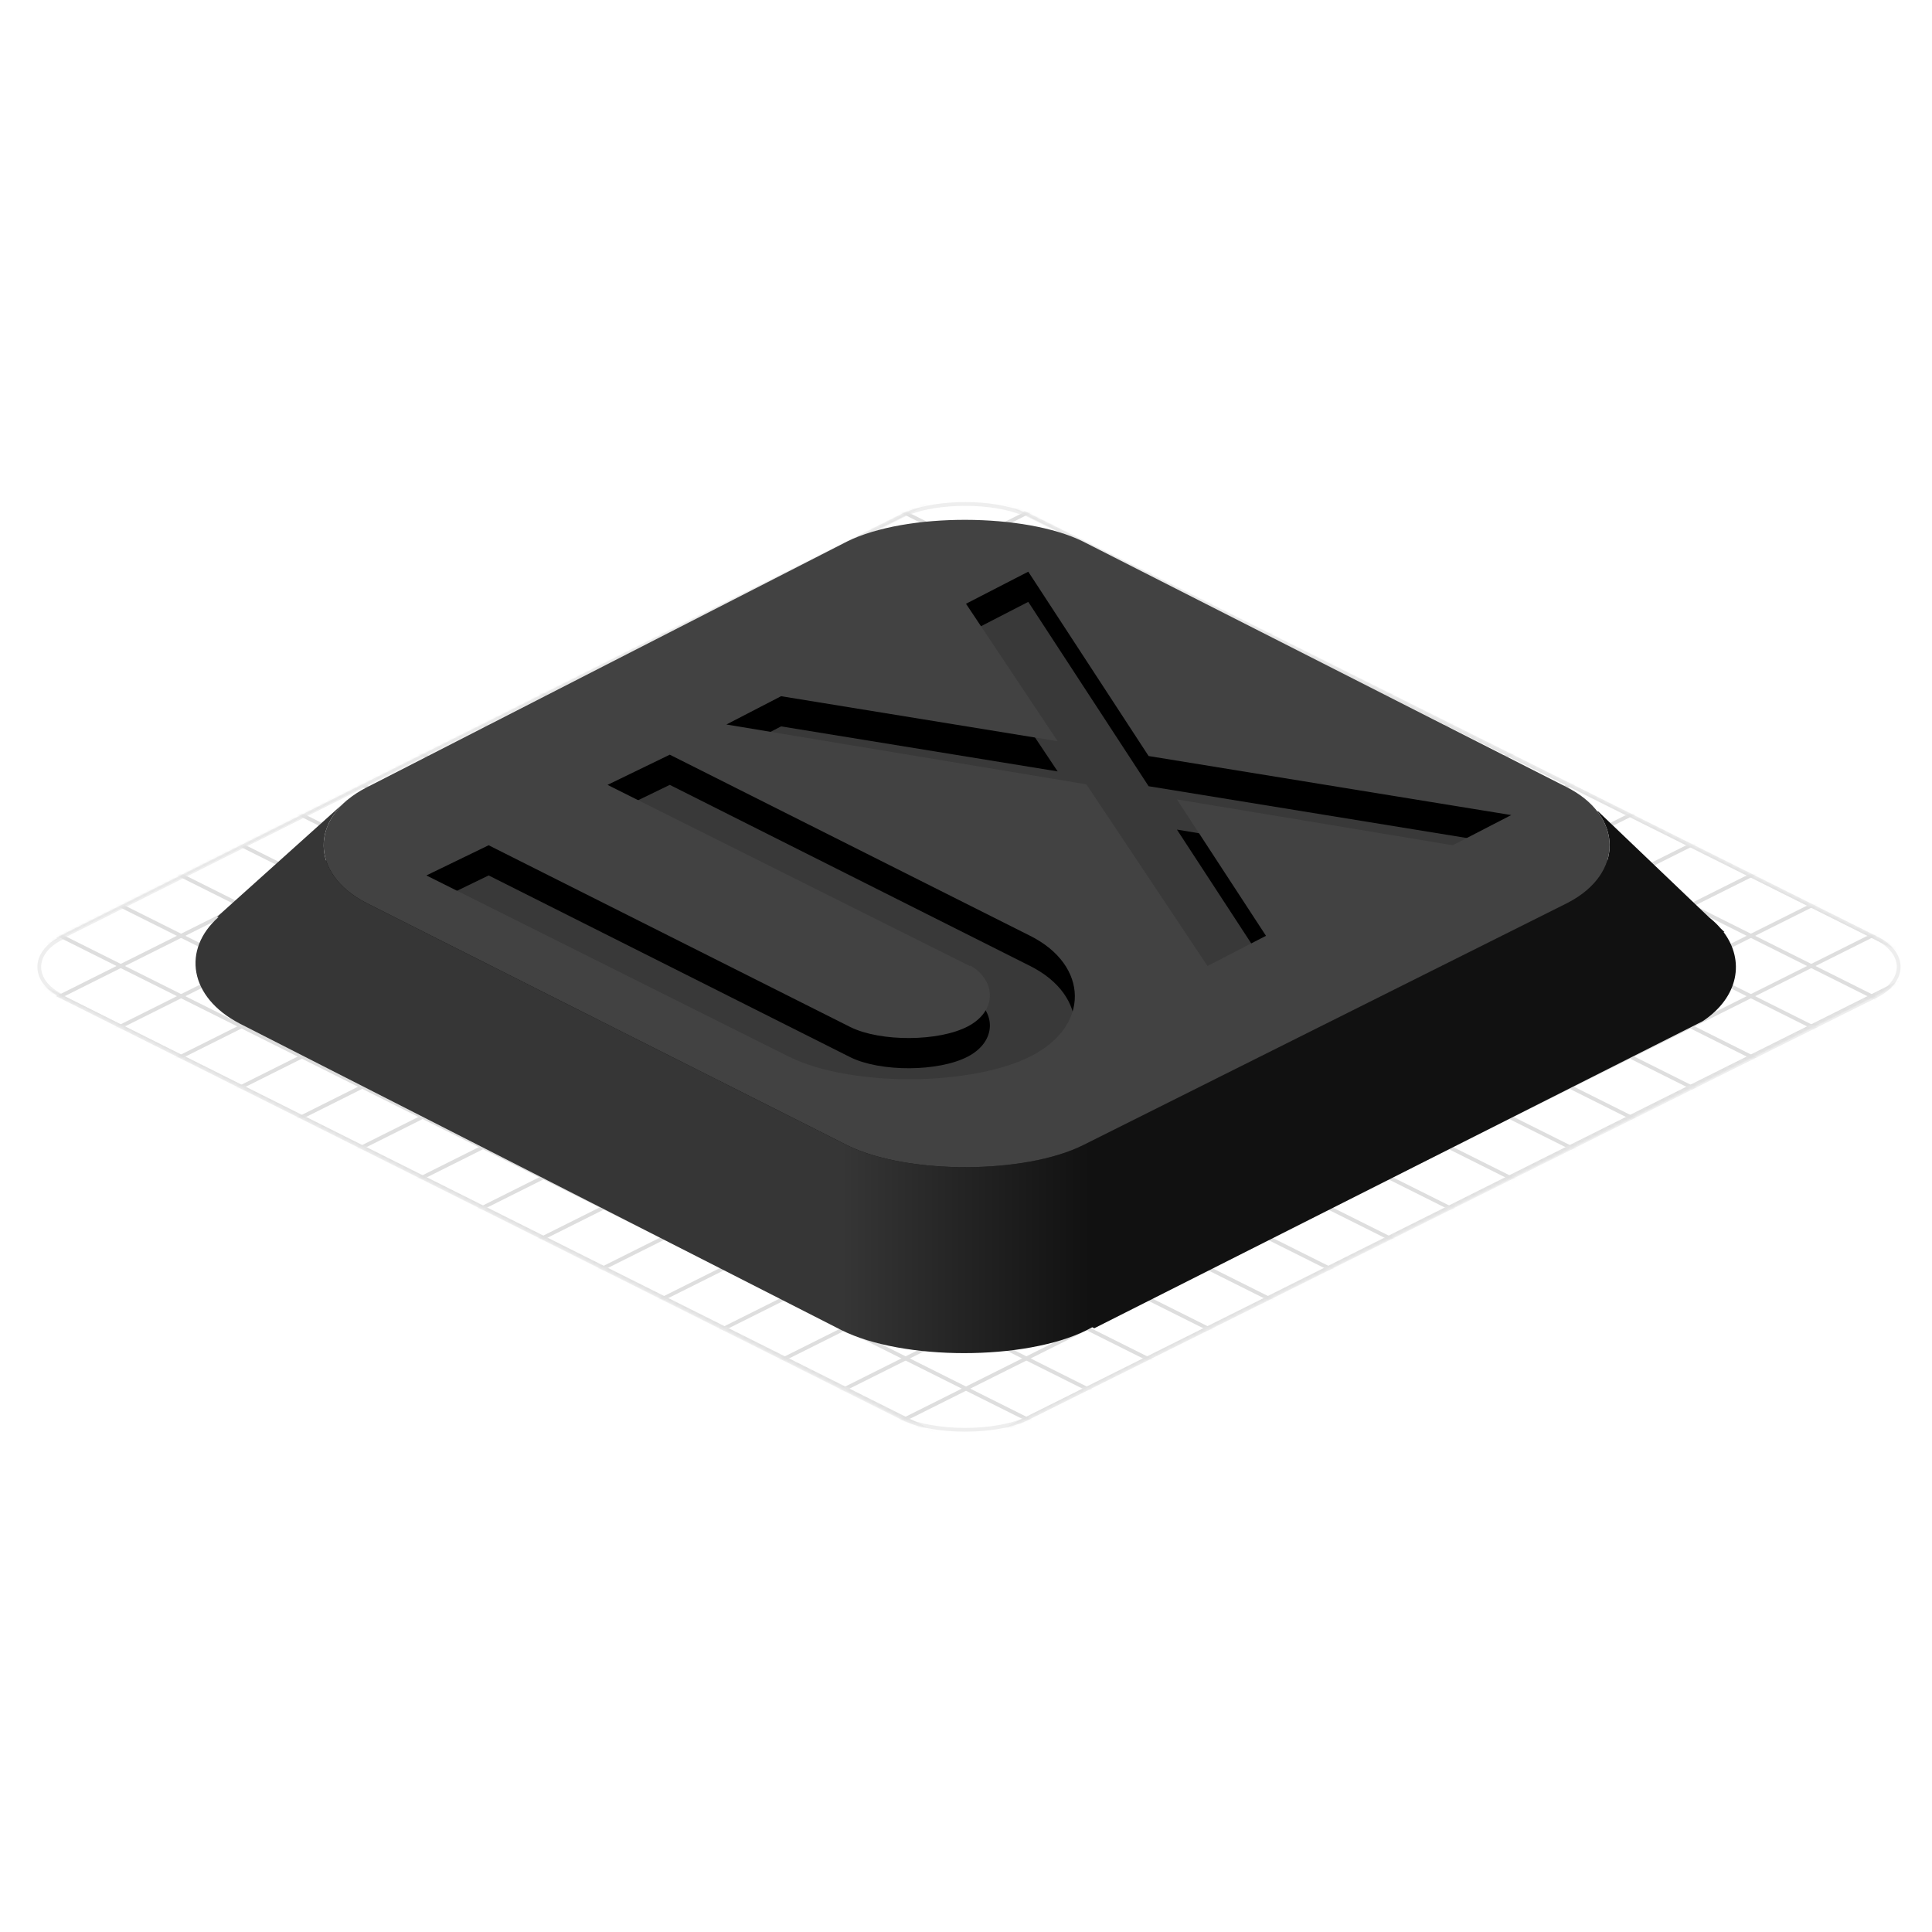 <?xml version="1.0" encoding="UTF-8"?>
<svg width="512px" height="512px" viewBox="0 0 512 512" version="1.1" xmlns="http://www.w3.org/2000/svg" xmlns:xlink="http://www.w3.org/1999/xlink">
    <title>logo</title>
    <defs>
        <path d="M261.21,3.145 L261.5,3 L487,115.5 C495.24,119.43 495.129,126.954 487.271,130.868 L262.544,242.729 C262.367,242.821 262.185,242.912 262,243 C253.875,246.875 237.625,246.875 229.5,243 C229.314,242.911 229.133,242.821 228.956,242.728 L6,131 L6.246,130.876 L6.226,130.866 C-1.541,126.991 -1.536,119.493 6.247,115.623 L6,115.5 L228.883,3.81 L229.187,3.653 L229.187,3.653 L229.528,3.487 L230.5,3 L230.564,3.032 C238.691,-0.268 253.057,-0.308 261.21,3.145 Z" id="path-1"></path>
        <linearGradient x1="42.269%" y1="76.438%" x2="57.967%" y2="76.438%" id="linearGradient-3">
            <stop stop-color="#363636" offset="0%"></stop>
            <stop stop-color="#111111" offset="100%"></stop>
        </linearGradient>
    </defs>
    <g id="logo" stroke="none" stroke-width="1" fill="none" fill-rule="evenodd">
        <g id="grid-+-grid-small-Mask" opacity="0.5" transform="translate(10, 133)">
            <mask id="mask-2" fill="white">
                <use xlink:href="#path-1"></use>
            </mask>
            <use id="Mask" stroke-opacity="0.5" stroke="#BDBDBD" xlink:href="#path-1"></use>
            <g id="grid" mask="url(#mask-2)" stroke-linecap="square">
                <g transform="translate(-10, -133)">
                    <g id="x">
                        <line x1="0" y1="0" x2="512" y2="256" id="Line" stroke="#BDBDBD"></line>
                        <line x1="0" y1="32" x2="512" y2="288" id="Line-Copy" stroke="#BDBDBD"></line>
                        <line x1="0" y1="64" x2="512" y2="320" id="Line-Copy-2" stroke="#BDBDBD"></line>
                        <line x1="0" y1="96" x2="512" y2="352" id="Line-Copy-3" stroke="#BDBDBD"></line>
                        <line x1="0" y1="128" x2="512" y2="384" id="Line-Copy-4" stroke="#BDBDBD"></line>
                        <line x1="0" y1="160" x2="512" y2="416" id="Line-Copy-5" stroke="#BDBDBD"></line>
                        <line x1="0" y1="192" x2="512" y2="448" id="Line-Copy-6" stroke="#BDBDBD"></line>
                        <line x1="0" y1="224" x2="512" y2="480" id="Line-Copy-7" stroke="#BDBDBD"></line>
                        <line x1="0" y1="256" x2="512" y2="512" id="Line-Copy-8" stroke="#BDBDBD"></line>
                    </g>
                    <g id="y" transform="translate(256, 256) scale(-1, 1) translate(-256, -256) ">
                        <line x1="0" y1="0" x2="512" y2="256" id="Line" stroke="#BDBDBD"></line>
                        <line x1="0" y1="32" x2="512" y2="288" id="Line-Copy" stroke="#BDBDBD"></line>
                        <line x1="0" y1="64" x2="512" y2="320" id="Line-Copy-2" stroke="#BDBDBD"></line>
                        <line x1="0" y1="96" x2="512" y2="352" id="Line-Copy-3" stroke="#BDBDBD"></line>
                        <line x1="0" y1="128" x2="512" y2="384" id="Line-Copy-4" stroke="#BDBDBD"></line>
                        <line x1="0" y1="160" x2="512" y2="416" id="Line-Copy-5" stroke="#BDBDBD"></line>
                        <line x1="0" y1="192" x2="512" y2="448" id="Line-Copy-6" stroke="#BDBDBD"></line>
                        <line x1="0" y1="224" x2="512" y2="480" id="Line-Copy-7" stroke="#BDBDBD"></line>
                        <line x1="0" y1="256" x2="512" y2="512" id="Line-Copy-8" stroke="#BDBDBD"></line>
                    </g>
                </g>
            </g>
            <g id="grid-small" mask="url(#mask-2)" stroke-linecap="square">
                <g transform="translate(-10, -149)">
                    <g id="x">
                        <line x1="0" y1="0" x2="512" y2="256" id="Line" stroke="#BDBDBD"></line>
                        <line x1="0" y1="32" x2="512" y2="288" id="Line-Copy" stroke="#BDBDBD"></line>
                        <line x1="0" y1="64" x2="512" y2="320" id="Line-Copy-2" stroke="#BDBDBD"></line>
                        <line x1="0" y1="96" x2="512" y2="352" id="Line-Copy-3" stroke="#BDBDBD"></line>
                        <line x1="0" y1="128" x2="512" y2="384" id="Line-Copy-4" stroke="#BDBDBD"></line>
                        <line x1="0" y1="160" x2="512" y2="416" id="Line-Copy-5" stroke="#BDBDBD"></line>
                        <line x1="0" y1="192" x2="512" y2="448" id="Line-Copy-6" stroke="#BDBDBD"></line>
                        <line x1="0" y1="224" x2="512" y2="480" id="Line-Copy-7" stroke="#BDBDBD"></line>
                        <line x1="0" y1="256" x2="512" y2="512" id="Line-Copy-8" stroke="#BDBDBD"></line>
                    </g>
                    <g id="y" transform="translate(256, 256) scale(-1, 1) translate(-256, -256) ">
                        <line x1="0" y1="0" x2="512" y2="256" id="Line" stroke="#BDBDBD"></line>
                        <line x1="0" y1="32" x2="512" y2="288" id="Line-Copy" stroke="#BDBDBD"></line>
                        <line x1="0" y1="64" x2="512" y2="320" id="Line-Copy-2" stroke="#BDBDBD"></line>
                        <line x1="0" y1="96" x2="512" y2="352" id="Line-Copy-3" stroke="#BDBDBD"></line>
                        <line x1="0" y1="128" x2="512" y2="384" id="Line-Copy-4" stroke="#BDBDBD"></line>
                        <line x1="0" y1="160" x2="512" y2="416" id="Line-Copy-5" stroke="#BDBDBD"></line>
                        <line x1="0" y1="192" x2="512" y2="448" id="Line-Copy-6" stroke="#BDBDBD"></line>
                        <line x1="0" y1="224" x2="512" y2="480" id="Line-Copy-7" stroke="#BDBDBD"></line>
                        <line x1="0" y1="256" x2="512" y2="512" id="Line-Copy-8" stroke="#BDBDBD"></line>
                    </g>
                </g>
            </g>
        </g>
        <g id="Group" transform="translate(51.811, 137.761)">
            <path d="M172.689,13.739 C188.319,5.987 219.965,6.188 235.189,13.739 L363.189,78.739 C378.261,86.215 378.805,101.676 363.653,109.504 L363.189,109.739 L235.189,173.739 C219.729,181.408 188.971,181.488 173.188,173.981 L172.689,173.739 L45.225,109.504 C30.217,101.758 30.214,86.719 45.23,78.972 L45.689,78.739 L172.04,14.07 C172.253,13.958 172.47,13.848 172.689,13.739 Z" id="Path" fill="#000000"></path>
            <path d="M40.189,74.239 L40.244,74.239 C30.554,82.332 32.088,94.494 44.836,101.3 L45.225,101.504 L172.689,165.739 L173.188,165.981 C188.803,173.408 219.076,173.408 234.691,165.981 L235.189,165.739 L363.189,101.739 L363.653,101.504 C375.192,95.543 377.628,85.154 371.477,77.237 L371.689,77.239 L401.109,105.339 C402.266,106.257 403.283,107.233 404.16,108.254 L405.189,109.239 L404.949,109.236 C410.655,116.83 408.95,126.528 399.43,132.868 L238.189,214.239 L237.643,213.965 C237.174,214.231 236.69,214.489 236.189,214.739 C219.939,222.864 187.439,222.864 171.189,214.739 L11.707,133.493 C-1.747,126.493 -3.606,113.812 6.137,105.243 L5.689,105.239 L40.189,74.239 Z" id="Path" fill="url(#linearGradient-3)"></path>
            <path d="M125.689,70.239 L221.189,118.239 C236.779,126.034 237.189,142.239 221.189,150.239 C205.355,158.156 173.849,158.238 157.69,150.484 L157.189,150.239 L61.189,102.239 L77.689,94.239 L173.583,142.439 C181.579,146.363 196.943,146.297 204.689,142.239 C212.314,138.245 212.367,130.286 205.399,126.136 L205.189,126.239 L109.189,78.239 L125.689,70.239 Z M220.689,21.739 L252.584,70.594 L348.689,86.239 L333.189,94.239 L260.087,82.087 L283.689,118.239 L268.189,126.239 L236.096,78.099 L140.689,62.239 L155.189,54.739 L228.476,66.669 L204.189,30.239 L220.689,21.739 Z" id="Shape" fill="#393939"></path>
            <path d="M235.189,5.739 L363.189,70.739 C378.261,78.215 378.805,93.676 363.653,101.504 L363.189,101.739 L235.189,165.739 C219.729,173.408 188.971,173.488 173.188,165.981 L172.689,165.739 L45.225,101.504 C30.217,93.758 30.214,78.719 45.23,70.972 L45.689,70.739 L172.04,6.07 C172.253,5.958 172.47,5.848 172.689,5.739 C188.319,-2.013 219.965,-1.812 235.189,5.739 Z M125.689,62.239 L109.189,70.239 L205.189,118.239 L205.399,118.136 C212.367,122.286 212.314,130.245 204.689,134.239 C196.943,138.297 181.579,138.363 173.583,134.439 L173.583,134.439 L77.689,86.239 L61.189,94.239 L157.189,142.239 L157.69,142.484 C173.849,150.238 205.355,150.156 221.189,142.239 C237.189,134.239 236.779,118.034 221.189,110.239 L221.189,110.239 L125.689,62.239 Z M220.689,13.739 L204.189,22.239 L228.476,58.669 L155.189,46.739 L140.689,54.239 L236.096,70.099 L268.189,118.239 L283.689,110.239 L260.087,74.087 L333.189,86.239 L348.689,78.239 L252.584,62.594 L220.689,13.739 Z" id="Combined-Shape" fill="#424242"></path>
        </g>
    </g>
</svg>
